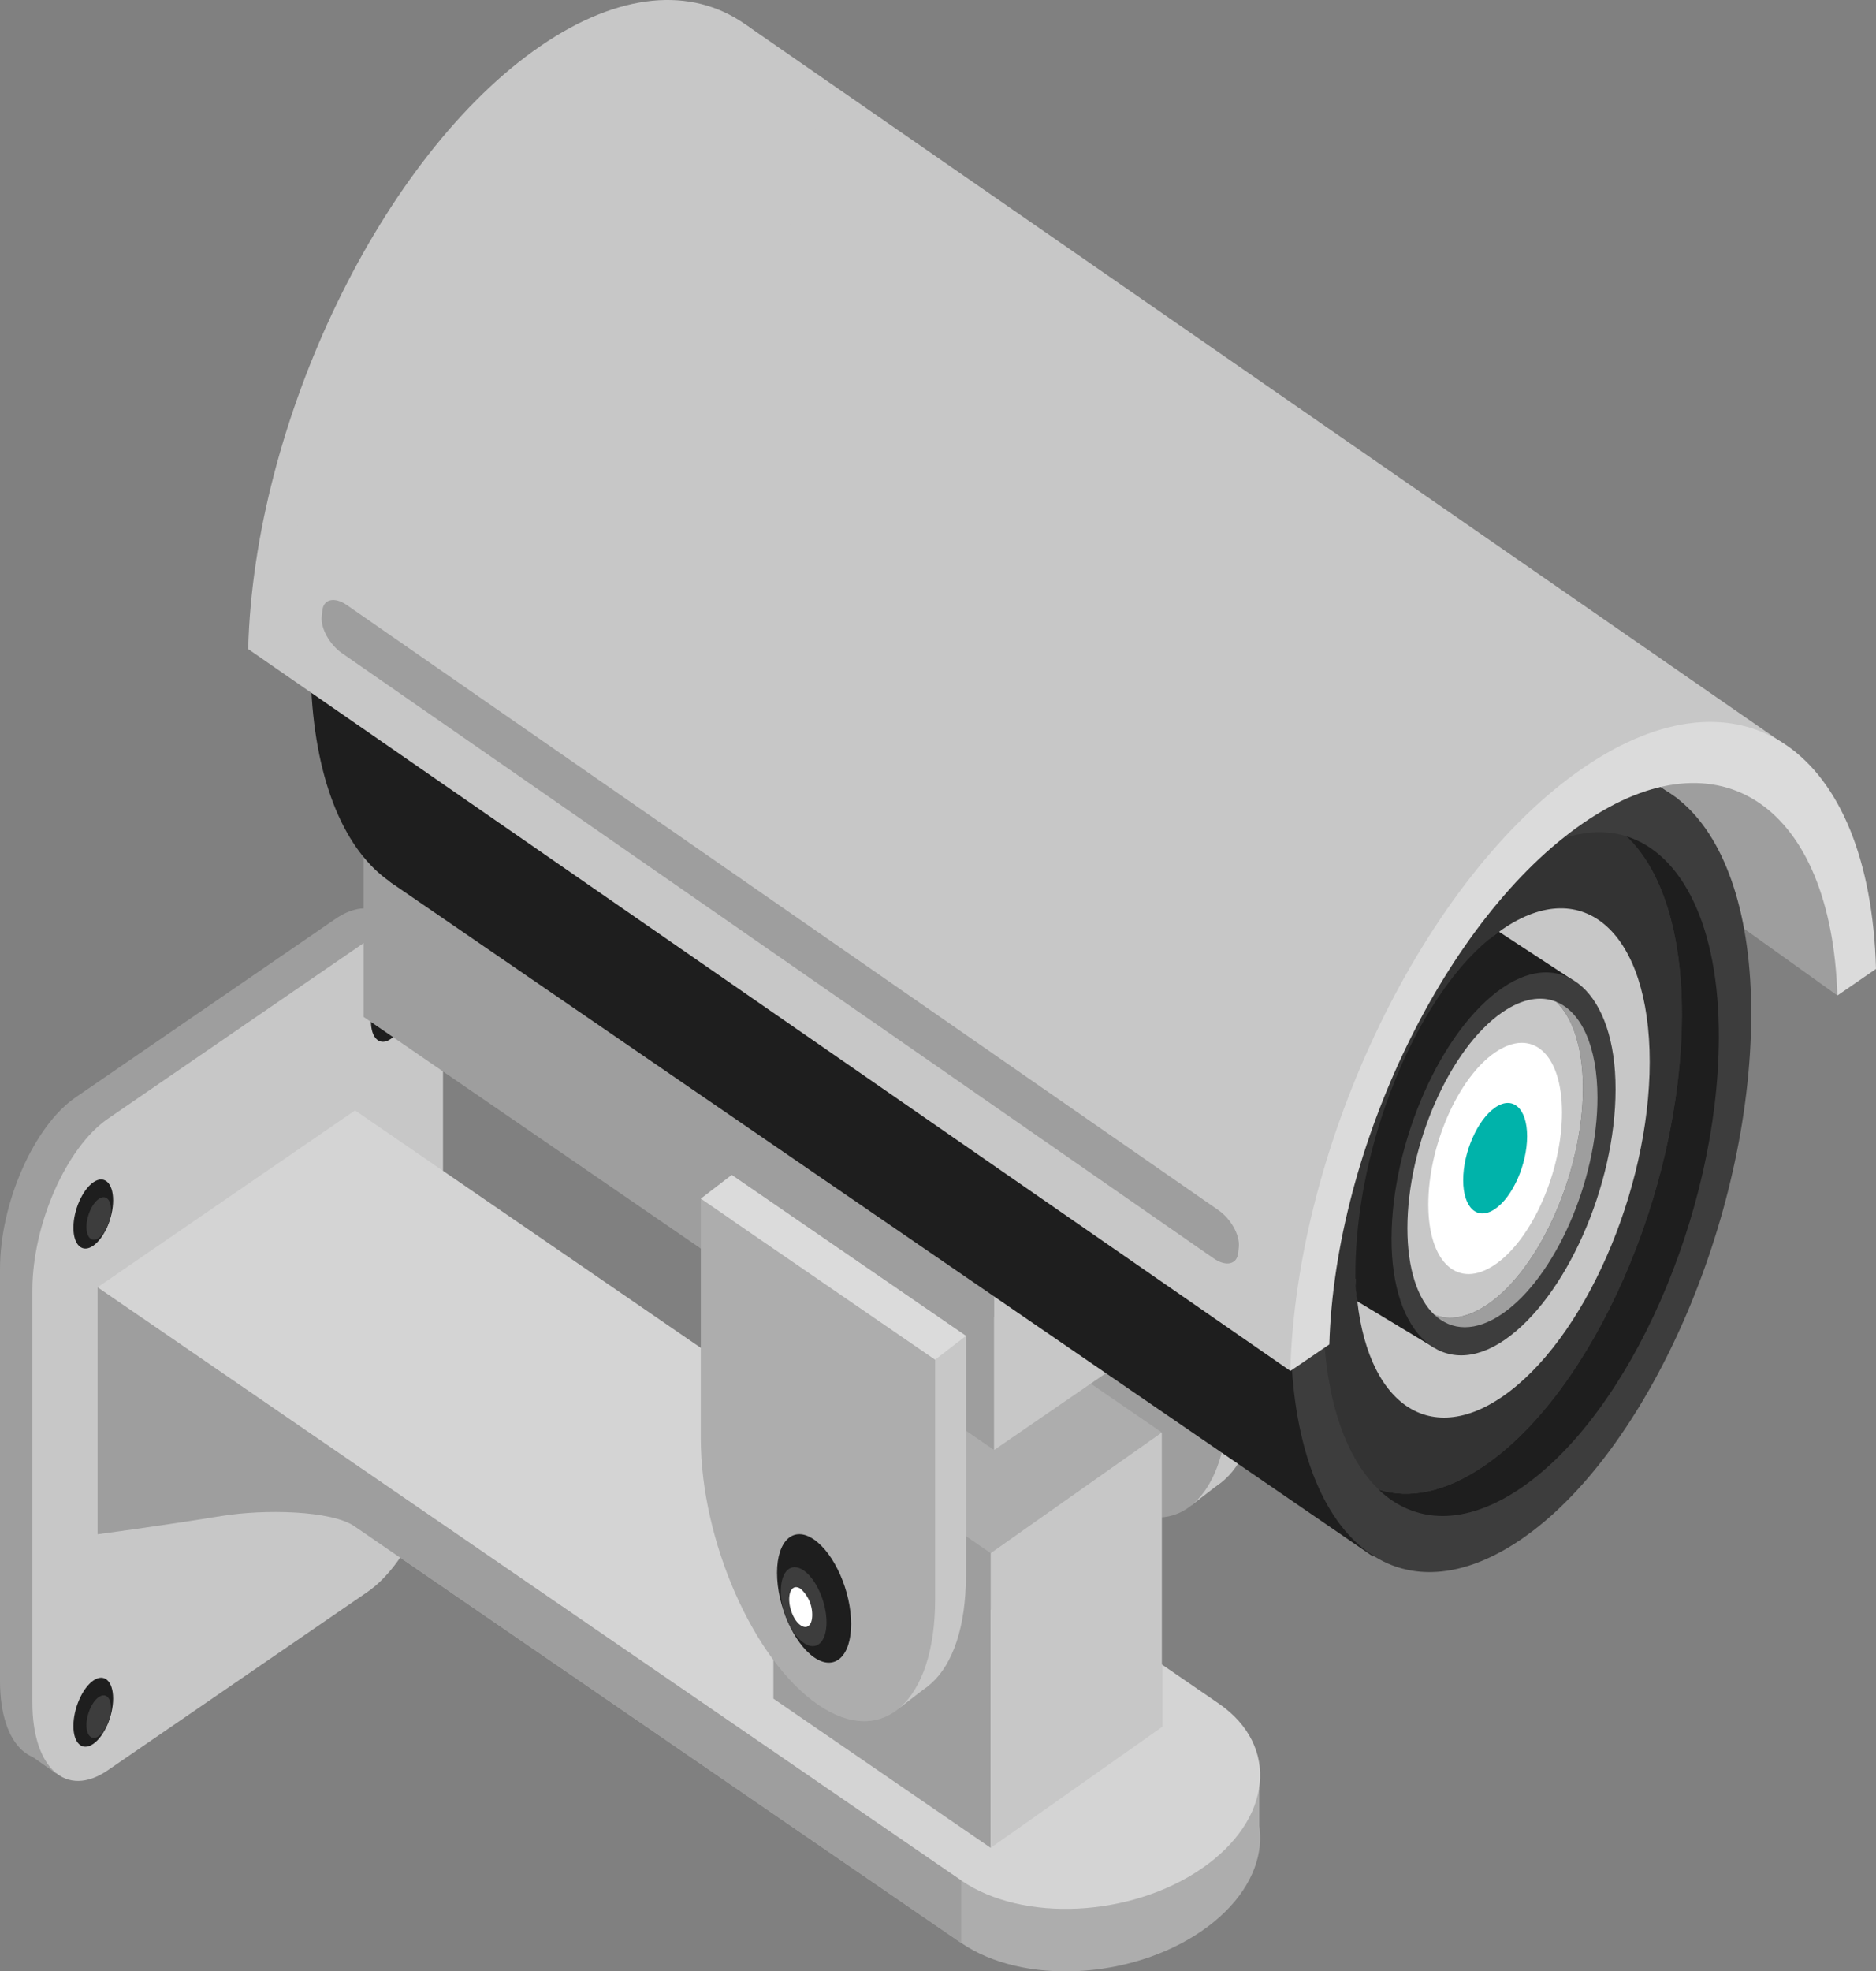 <svg xmlns="http://www.w3.org/2000/svg" viewBox="0 0 377.96 396.93"><rect x="0" y="0" width="377.96" height="396.93" fill="#808080" stroke="none"/><defs><style>.cls-1{fill:#9e9e9e;}.cls-2{fill:#c7c7c7;}.cls-3{fill:#1e1e1e;}.cls-4{fill:#3d3d3d;}.cls-5{fill:#adadad;}.cls-6{fill:#d4d4d4;}.cls-7{fill:#dbdbdb;}.cls-8{fill:#333;}.cls-9{fill:#fff;}.cls-10{fill:#00b3aa;}</style></defs><title>Camara de Vigilancia</title><g id="Capa_2" data-name="Capa 2"><g id="Ñëîé_1" data-name="Ñëîé 1"><path class="cls-1" d="M67.53,316.21,15.21,352.13C6.84,357.87,0,351.72,0,338.46V255.51c0-13.26,6.84-28.8,15.21-34.54l52.32-35.92c8.36-5.75,15.2.4,15.2,13.66v83C82.73,294.93,75.89,310.47,67.53,316.21Z"/><polygon class="cls-1" points="11.32 357.11 5.57 353.04 5.57 347.31 14.74 351.19 11.32 357.11"/><path class="cls-2" d="M74.05,320.52,21.72,356.44c-8.36,5.74-15.2-.41-15.2-13.67V259.82c0-13.26,6.84-28.81,15.2-34.55l52.33-35.92c8.36-5.74,15.2.41,15.2,13.67v83C89.25,299.23,82.41,314.78,74.05,320.52Z"/><path class="cls-3" d="M22.79,342c0,3.52-1.8,7.61-4,9.13s-4-.09-4-3.61,1.81-7.62,4-9.14S22.79,338.45,22.79,342Z"/><path class="cls-4" d="M22.37,343.94c0,2.17-1.11,4.69-2.48,5.63s-2.47-.06-2.47-2.23,1.11-4.69,2.47-5.63S22.37,341.77,22.37,343.94Z"/><path class="cls-3" d="M22.79,241.68c0,3.52-1.8,7.61-4,9.14s-4-.1-4-3.62,1.81-7.61,4-9.14S22.79,238.15,22.79,241.68Z"/><path class="cls-4" d="M22.37,243.64c0,2.17-1.11,4.69-2.48,5.63s-2.47-.06-2.47-2.23,1.11-4.69,2.47-5.63S22.37,241.47,22.37,243.64Z"/><path class="cls-3" d="M82.73,300.35c0,3.53-1.8,7.62-4,9.14s-4-.09-4-3.61,1.8-7.62,4-9.14S82.73,296.83,82.73,300.35Z"/><path class="cls-4" d="M82.31,302.32c0,2.16-1.1,4.68-2.47,5.62s-2.48-.05-2.48-2.22,1.11-4.69,2.48-5.63S82.31,300.15,82.31,302.32Z"/><path class="cls-3" d="M82.73,200.05c0,3.53-1.8,7.62-4,9.14s-4-.09-4-3.61,1.8-7.62,4-9.14S82.73,196.53,82.73,200.05Z"/><path class="cls-4" d="M82.31,202c0,2.17-1.1,4.69-2.47,5.62s-2.48,0-2.48-2.22,1.11-4.69,2.48-5.63S82.31,199.85,82.31,202Z"/><path class="cls-5" d="M245.53,355.58l-174-119.43L19.66,271.78l174,119.43c12.36,8.49,34.16,7.41,48.43-2.39S257.89,364.06,245.53,355.58Z"/><rect class="cls-5" x="243.1" y="355.46" width="10.61" height="16.6"/><path class="cls-6" d="M245.53,343l-174-119.42L19.66,259.2l174,119.43c12.36,8.48,34.16,7.41,48.43-2.39S257.89,351.48,245.53,343Z"/><path class="cls-1" d="M19.66,259.2v49.72s12.43-1.64,25-3.68c8.55-1.39,22.09-1.15,26.84,2.11l122.15,83.86V378.63Z"/><polygon class="cls-2" points="240.06 303.07 246.03 298.47 249.4 286.35 236.8 294.31 240.06 303.07"/><path class="cls-2" d="M206.5,195.55V243.8c0,20.58,10.62,44.71,23.61,53.63h0c13,8.91,23.6-.64,23.6-21.22V228Z"/><path class="cls-1" d="M200.28,200.34v48.24c0,20.59,10.62,44.72,23.6,53.63h0c13,8.91,23.61-.64,23.61-21.22V232.74Z"/><polygon class="cls-7" points="206.5 195.55 200.28 200.34 247.49 232.74 253.71 227.96 206.5 195.55"/><polygon class="cls-1" points="234.07 347.76 190.31 317.71 190.31 258.37 234.07 288.42 234.07 347.76"/><polygon class="cls-1" points="199.59 372.06 155.82 342.02 155.82 282.67 199.59 312.72 199.59 372.06"/><polygon class="cls-5" points="234.07 288.42 199.59 312.72 155.82 282.67 190.31 258.37 234.07 288.42"/><polygon class="cls-1" points="200.28 291.96 73.25 204.75 73.25 167.94 200.28 255.14 200.28 291.96"/><polygon class="cls-2" points="267.28 209.15 200.28 255.14 200.28 291.96 267.28 245.96 267.28 209.15"/><path class="cls-1" d="M370.18,200.44l-75-53.66,8.3-16.09s50.75,13,58.24,25.57C376.66,181.31,370.18,200.44,370.18,200.44Z"/><polygon class="cls-3" points="338.13 160.94 138.36 24.1 78.55 177.56 276.58 313.36 338.13 160.94"/><path class="cls-4" d="M352.82,204.58c-.18,41-20.87,88-46.39,105.39-25.67,17.48-46.39-1.08-46.39-41.7s20.77-87.8,46.39-105.39S353,164,352.82,204.58Z"/><path class="cls-3" d="M327.65,168.38c7,6.61,11.25,19.13,11.18,36.21-.15,35.23-17.93,75.64-39.87,90.58-7.8,5.32-15,6.68-21.18,4.78,7.24,6.89,17.38,7.34,28.65-.34,21.93-14.94,39.72-55.35,39.87-90.58C346.4,186.48,338.89,171.87,327.65,168.38Z"/><path class="cls-8" d="M299,295.17c21.94-14.94,39.72-55.35,39.87-90.58.07-17.08-4.22-29.6-11.18-36.21-6.16-1.92-13.43-.54-21.22,4.81-22,15.12-39.87,55.67-39.87,90.58,0,17.08,4.28,29.59,11.22,36.18C283.92,301.85,291.16,300.49,299,295.17Z"/><path class="cls-2" d="M302.69,187.12c-.85.59-1.7,1.26-2.54,1.95l14.14,9.7-23.62,70.58-17.56-11.9c1,23.92,13.83,34.57,29.58,23.76,16.39-11.25,29.68-41.44,29.68-67.42S319.08,175.87,302.69,187.12Z"/><path class="cls-3" d="M316.69,197.21,302,187.6c-16,11.33-28.92,42.38-28.92,68.88a31.89,31.89,0,0,0,.35,5.52L289,271.39Z"/><path class="cls-4" d="M325.49,219.33c0,19.42-10.05,42-22.35,50.46s-22.83-1-22.79-20.41,10-42,22.34-50.47S325.53,199.9,325.49,219.33Z"/><path class="cls-1" d="M313.5,201.69c3.34,3.17,5.41,9.19,5.41,17.41,0,16.76-8.57,36.24-19.14,43.5-4,2.75-7.73,3.34-10.8,2.11,3.47,3.29,8.34,3.5,13.72-.2,10.58-7.26,19.15-26.73,19.15-43.49C321.84,210.61,318.53,203.71,313.5,201.69Z"/><path class="cls-2" d="M299.77,262.6c10.57-7.26,19.14-26.74,19.14-43.5,0-8.22-2.07-14.24-5.41-17.41-3.08-1.23-6.8-.63-10.81,2.12-10.57,7.26-19.14,26.73-19.14,43.49,0,8.22,2.07,14.24,5.42,17.41C292,265.94,295.76,265.35,299.77,262.6Z"/><path class="cls-3" d="M155.33,69.35c-.18,41-20.86,88-46.39,105.39S62.56,173.66,62.56,133s20.77-87.8,46.38-105.39S155.51,28.73,155.33,69.35Z"/><path class="cls-2" d="M50,130.69,260,276.05s14.79-74.21,39.74-99.19c26.59-26.63,62-25.44,62-25.44L150.15,4.9S108.94,0,78.55,47.61C61.78,73.87,50,130.69,50,130.69Z"/><path class="cls-7" d="M267.82,270.7C269,231,291.43,184.64,319,165.71s50-3.32,51.18,34.73l7.78-5.35c-1.19-44.16-27.09-62.34-59-40.46s-57.78,75.63-59,121.42Z"/><path class="cls-2" d="M57.77,125.35c1.17-39.66,23.6-86.07,51.17-105s50-3.32,51.18,34.73l7.78-5.34c-1.18-44.16-27.08-62.35-59-40.47S51.17,84.9,50,130.69Z"/><path class="cls-9" d="M314.7,224c0,11.8-6,25.5-13.47,30.61s-13.47-.32-13.47-12.11,6-25.5,13.47-30.6S314.7,212.16,314.7,224Z"/><path class="cls-10" d="M307.67,228.78c0,5.64-2.88,12.19-6.44,14.63s-6.44-.15-6.44-5.79,2.89-12.18,6.44-14.62S307.67,223.15,307.67,228.78Z"/><path class="cls-1" d="M244.52,253.38,68.9,131.52c-2.48-1.72-4.32-5-4.09-7.37l.13-1.2c.23-2.34,2.46-2.84,4.94-1.12L245.5,243.68c2.48,1.72,4.32,5,4.09,7.38l-.13,1.2C249.23,254.6,247,255.1,244.52,253.38Z"/><polygon class="cls-2" points="180.97 344.08 186.94 339.49 190.31 327.37 177.71 335.32 180.97 344.08"/><path class="cls-2" d="M147.41,236.57v48.24c0,20.59,10.62,44.72,23.6,53.63h0c13,8.91,23.6-.64,23.6-21.22V269Z"/><path class="cls-5" d="M141.19,241.35V289.6c0,20.58,10.62,44.71,23.6,53.62h0c13,8.92,23.61-.63,23.61-21.21V273.76Z"/><polygon class="cls-7" points="147.41 236.57 141.19 241.35 188.4 273.76 194.62 268.98 147.41 236.57"/><polygon class="cls-2" points="234.07 347.76 199.59 372.06 199.59 312.72 234.07 288.42 234.07 347.76"/><path class="cls-3" d="M156.55,316.7c0,6.54,3.34,14.14,7.46,17s7.47-.17,7.47-6.71-3.34-14.14-7.47-17S156.55,310.16,156.55,316.7Z"/><path class="cls-4" d="M157.32,320.35c0,4,2.06,8.7,4.6,10.44s4.6-.1,4.6-4.13-2.06-8.7-4.6-10.45S157.32,316.32,157.32,320.35Z"/><path class="cls-9" d="M159,322c0,2,1,4.39,2.32,5.26s2.32-.05,2.32-2.08a7,7,0,0,0-2.32-5.26C160,319,159,320,159,322Z"/></g></g></svg>